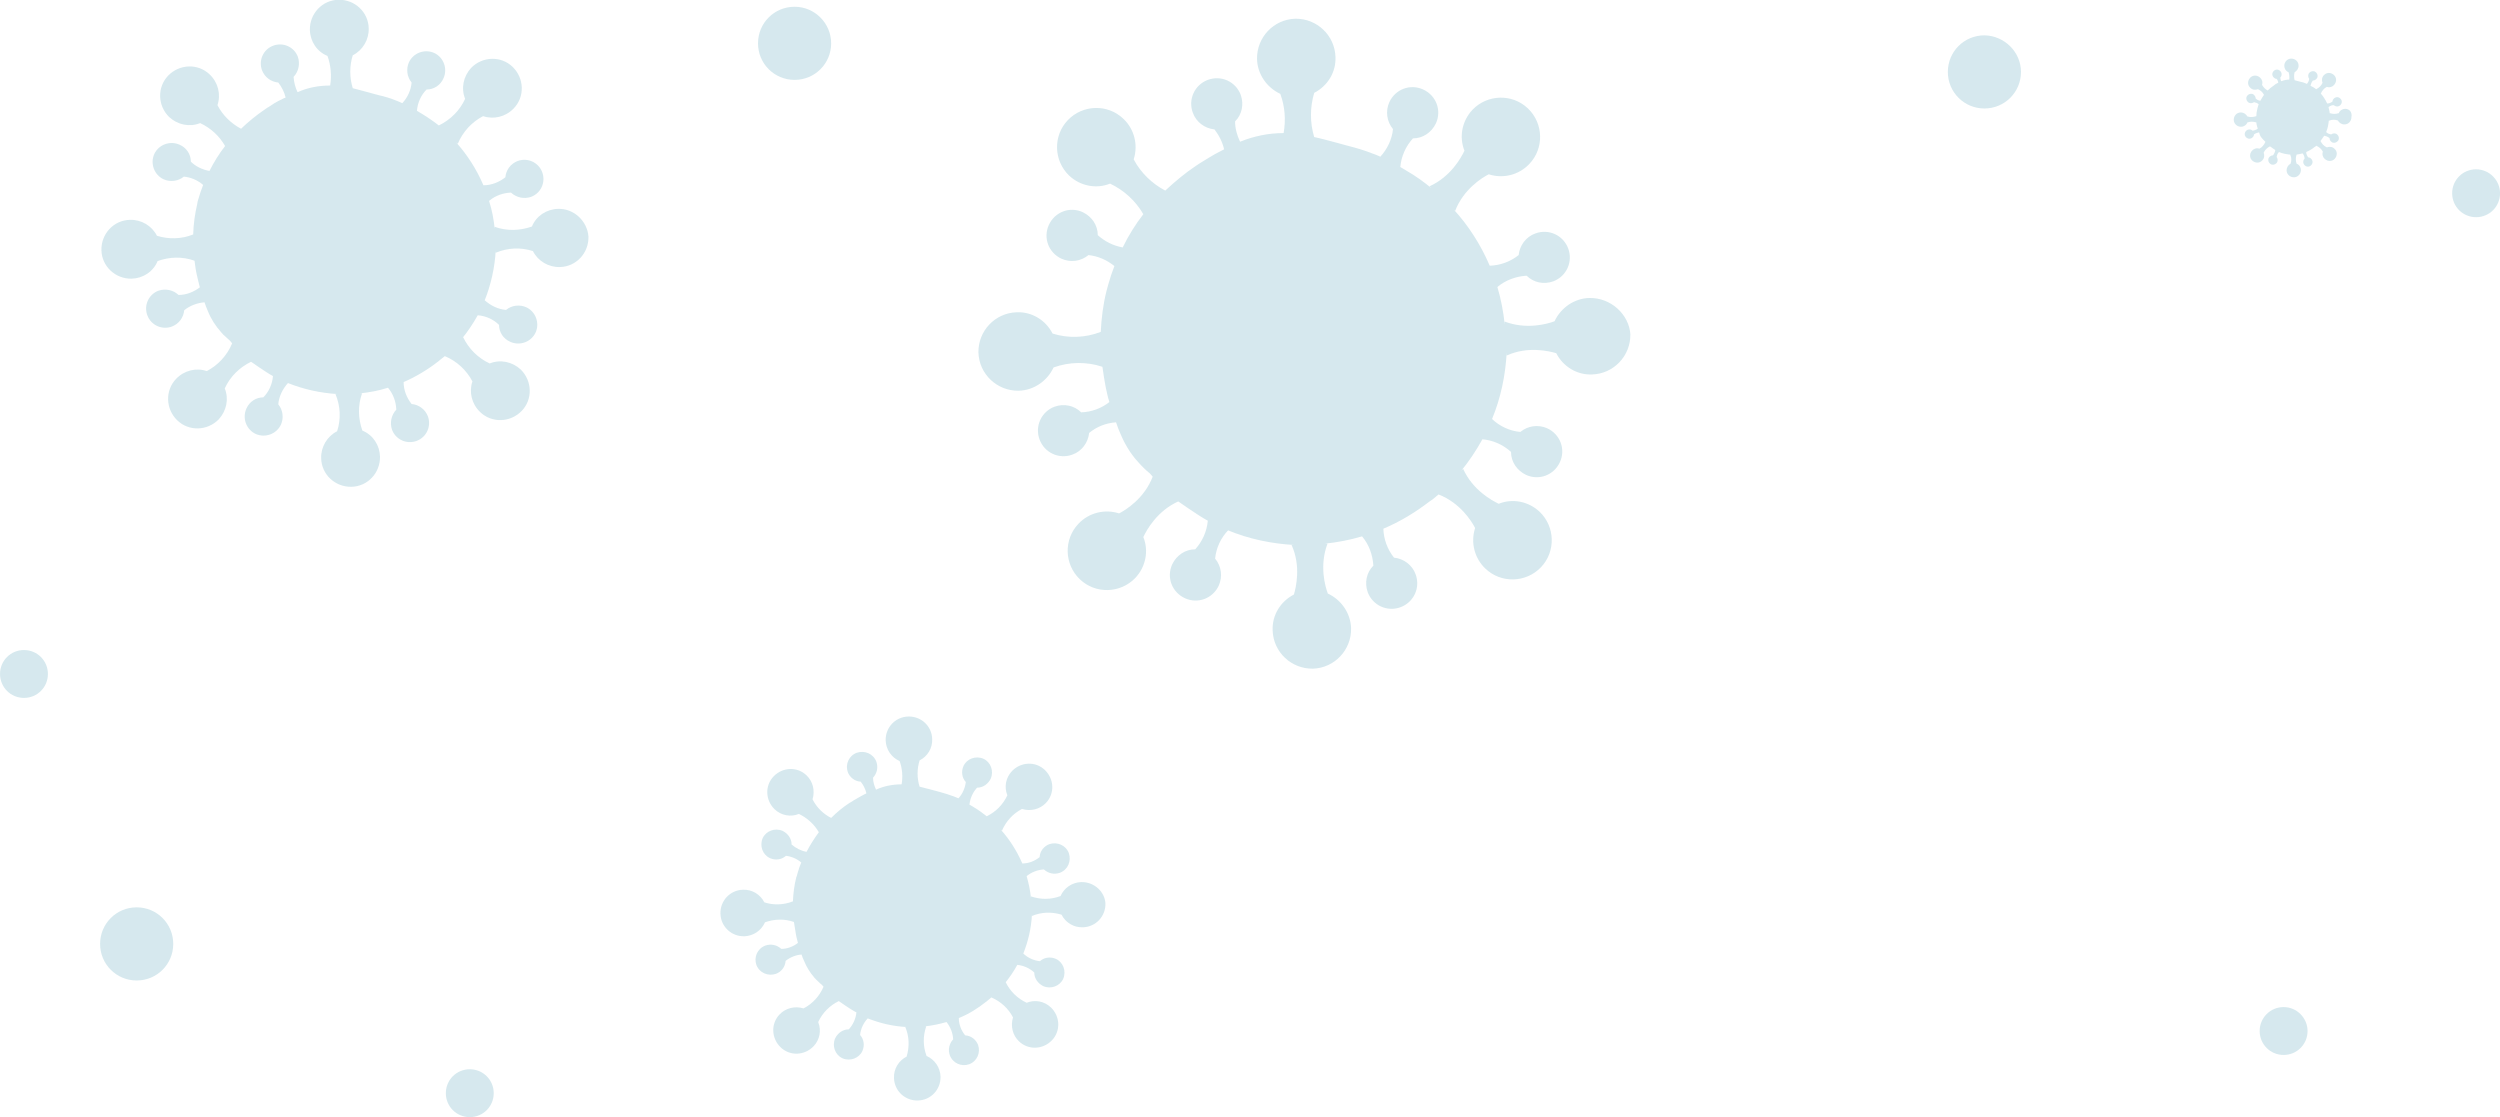 <?xml version="1.0" encoding="utf-8"?>
<!-- Generator: Adobe Illustrator 22.1.0, SVG Export Plug-In . SVG Version: 6.00 Build 0)  -->
<svg version="1.1" id="Layer_1" xmlns="http://www.w3.org/2000/svg" xmlns:xlink="http://www.w3.org/1999/xlink" x="0px" y="0px"
	 width="752px" height="336px" viewBox="0 0 752 336" style="enable-background:new 0 0 752 336;" xml:space="preserve">
<style type="text/css">
	.st0{opacity:0.2;}
	.st1{fill:#308EA9;}
</style>
<g id="Grupo_1514" transform="translate(207.411 1562.531)" class="st0">
	<path id="Trazado_8004" class="st1" d="M42.6-1549.5c0,6.1-4.9,11-11,11c-6.1,0-11-4.9-11-11c0,0,0,0,0,0c0-6.1,4.9-11,11-11
		C37.7-1560.5,42.6-1555.5,42.6-1549.5z"/>
	<path id="Trazado_8005" class="st1" d="M486.7-1252.4c0,4-3.2,7.2-7.2,7.2s-7.2-3.2-7.2-7.2c0-4,3.2-7.2,7.2-7.2
		S486.7-1256.3,486.7-1252.4z"/>
	<path id="Trazado_8006" class="st1" d="M544.6-1504.4c0,4-3.2,7.2-7.2,7.2s-7.2-3.2-7.2-7.2s3.2-7.2,7.2-7.2
		S544.6-1508.3,544.6-1504.4z"/>
	<path id="Trazado_8007" class="st1" d="M-193-1359.8c0,4-3.2,7.2-7.2,7.2s-7.2-3.2-7.2-7.2c0-4,3.2-7.2,7.2-7.2
		S-193-1363.8-193-1359.8z"/>
	<path id="Trazado_8008" class="st1" d="M-58.9-1233.7c0,4-3.2,7.2-7.2,7.2s-7.2-3.2-7.2-7.2c0-4,3.2-7.2,7.2-7.2
		S-58.9-1237.7-58.9-1233.7z"/>
	<path id="Trazado_8009" class="st1" d="M-155.3-1278.6c0,6.1-4.9,11-11,11c-6.1,0-11-4.9-11-11c0-6.1,4.9-11,11-11
		C-160.2-1289.6-155.3-1284.7-155.3-1278.6z"/>
	<path id="Trazado_8010" class="st1" d="M400.5-1540.9c0,6.1-4.9,11-11,11c-6.1,0-11-4.9-11-11c0-6.1,4.9-11,11-11
		C395.5-1551.8,400.5-1546.9,400.5-1540.9C400.5-1540.9,400.5-1540.9,400.5-1540.9z"/>
	<path id="Trazado_8011" class="st1" d="M270.7-1472.9c-4.5,0.1-8.6,2.9-10.5,7c-2.1,0.8-8.4,2.6-15,0.1c0,0.3,0,0.6,0,0.8
		c-0.4-3.8-1.1-7.5-2.2-11.2c2.5-2.1,5.6-3.2,8.8-3.4c2.1,2.1,5.2,2.7,8,1.7c4-1.5,6-5.9,4.5-9.9c-1.5-4-5.9-6-9.9-4.5
		c-2.8,1-4.7,3.6-5,6.5c-2.5,2-5.6,3.1-8.7,3.2c-2.7-6.3-6.4-12.1-11-17.1l0.6,0.6c2.5-6.5,8.1-10,10.1-11c4.3,1.4,9.1,0.2,12.2-3.1
		c4.5-4.7,4.3-12.2-0.4-16.7c0,0,0,0,0,0c-4.7-4.5-12.2-4.3-16.7,0.4c-3.1,3.3-4.1,8.1-2.4,12.3c-1,2.1-4.1,7.8-10.5,10.7l0.6,0.6
		c-2.3-1.9-4.8-3.7-7.4-5.2c-0.7-0.4-1.3-0.8-2-1.2c0.3-3.2,1.6-6.2,3.8-8.6c3,0,5.6-1.8,6.9-4.5c1.8-3.9,0.1-8.4-3.8-10.2
		c0,0,0,0,0,0c-3.9-1.8-8.4-0.1-10.2,3.8c-1.2,2.7-0.8,5.8,1.1,8.1c-0.3,3.1-1.7,6-3.8,8.3c-0.8-0.4-1.7-0.7-2.5-1
		c-2.3-0.9-4.6-1.6-7-2.2c-1.5-0.4-2.9-0.8-4.4-1.2c-2-0.5-4-1.1-6-1.5c-1.3-4.3-1.3-8.9,0-13.3c4.1-2.1,6.6-6.3,6.4-10.8
		c-0.2-6.5-5.6-11.6-12.1-11.5c-6.5,0.2-11.6,5.6-11.5,12.1c0.1,4.5,2.9,8.6,7,10.5c1.4,3.8,1.7,7.8,1,11.8c-4.5,0-8.9,0.9-13.1,2.6
		c-0.9-1.9-1.5-4-1.5-6.1c2.1-2.1,2.7-5.2,1.7-8c-1.5-4-5.9-6-9.9-4.5c0,0,0,0,0,0c-4,1.5-6,5.9-4.5,9.9c1,2.8,3.6,4.7,6.5,5
		c1.4,1.8,2.4,3.8,2.9,6c-0.2,0.1-0.4,0.2-0.6,0.3c-0.7,0.4-1.4,0.7-2.1,1.1c-1.2,0.7-2.4,1.4-3.5,2.1c-0.8,0.5-1.5,0.9-2.2,1.4
		c-3.3,2.2-6.4,4.8-9.3,7.5c-4-2.1-7.4-5.4-9.5-9.4c1.4-4.3,0.2-9.1-3.1-12.2c-4.7-4.5-12.2-4.3-16.7,0.4c0,0,0,0,0,0
		c-4.5,4.7-4.3,12.2,0.4,16.7c0,0,0,0,0,0c3.3,3.1,8.1,4.1,12.3,2.4c4.2,2,7.7,5.2,10,9.2c-2.4,3.1-4.5,6.5-6.2,10
		c-2.8-0.5-5.4-1.8-7.5-3.7c0-3-1.8-5.6-4.5-6.9c-3.9-1.8-8.4-0.1-10.2,3.8c0,0,0,0,0,0c-1.8,3.9-0.1,8.4,3.8,10.2c0,0,0,0,0,0
		c2.7,1.2,5.8,0.8,8.1-1.1c2.9,0.3,5.6,1.5,7.8,3.3c-0.7,1.8-1.3,3.6-1.8,5.4c-0.2,0.7-0.4,1.5-0.6,2.2c-1,4-1.5,8.1-1.7,12.2
		c-4.6,1.8-9.8,2-14.5,0.5c-2.1-4.1-6.3-6.6-10.8-6.4c-6.5,0.2-11.6,5.6-11.5,12.1c0,0,0,0,0,0c0.2,6.5,5.6,11.6,12.1,11.5
		c0,0,0,0,0,0c4.5-0.1,8.6-2.9,10.5-7c4.7-1.7,9.9-1.8,14.7-0.2c0.3,2.1,0.6,4.2,1,6.2c0.1,0.6,0.3,1.2,0.4,1.8v0l0,0
		c0.2,0.9,0.4,1.8,0.7,2.6c-2.4,1.9-5.4,3-8.5,3.1c-2.1-2.1-5.2-2.7-8-1.7c-4,1.5-6,5.9-4.5,9.9c1.5,4,5.9,6,9.9,4.5c0,0,0,0,0,0
		c2.8-1,4.7-3.6,5-6.5c2.3-1.9,5.1-3,8.1-3.2c0.4,1.2,0.8,2.3,1.3,3.4c1.3,3.1,3,6,5.3,8.5c0.6,0.7,1.2,1.3,1.8,1.9
		c0.6,0.6,1.2,1.1,1.8,1.6c0.5,0.5,1,1.2,0.8,1c-2.5,6.5-8.1,10-10.1,11c-4.3-1.4-9.1-0.2-12.2,3.1c-4.5,4.7-4.3,12.2,0.4,16.7
		c4.7,4.5,12.2,4.3,16.7-0.4c3.1-3.3,4.1-8.1,2.4-12.3c1-2.1,4.1-7.8,10.5-10.7c-0.2-0.2,5.6,4,8.9,5.8c-0.3,3.2-1.6,6.2-3.8,8.6
		c-3,0-5.6,1.8-6.9,4.5c-1.8,3.9-0.1,8.4,3.8,10.2c3.9,1.8,8.4,0.1,10.2-3.8c0,0,0,0,0,0c1.2-2.7,0.8-5.8-1.1-8.1
		c0.3-3.2,1.7-6.2,3.9-8.5c6.3,2.6,13,4,19.9,4.4l-0.8,0c2.9,6.4,1.3,12.8,0.7,14.9c-4.1,2.1-6.6,6.3-6.4,10.8
		c0.2,6.5,5.6,11.6,12.1,11.5c0,0,0,0,0,0c6.5-0.2,11.6-5.6,11.5-12.1c0,0,0,0,0,0c-0.1-4.5-2.9-8.6-7-10.5c-0.8-2.1-2.6-8.4-0.1-15
		l-0.8,0c3.8-0.4,7.5-1.1,11.2-2.2c2.1,2.5,3.2,5.6,3.4,8.8c-2.1,2.1-2.7,5.2-1.7,8c1.5,4,5.9,6,9.9,4.5c0,0,0,0,0,0
		c4-1.5,6-5.9,4.5-9.9c-1-2.8-3.6-4.7-6.5-5c-2-2.5-3.1-5.6-3.2-8.7c5-2.1,9.6-4.9,13.9-8.2c0.3-0.2,0.6-0.4,0.9-0.6
		c0.6-0.5,1.2-1,1.8-1.5c6.5,2.5,10,8.1,11,10.1c-1.4,4.3-0.2,9.1,3.1,12.2c4.7,4.5,12.2,4.3,16.7-0.4c0,0,0,0,0,0
		c4.5-4.7,4.3-12.2-0.4-16.7c0,0,0,0,0,0c-3.3-3.1-8.1-4.1-12.3-2.4c-2.1-1-7.8-4.1-10.7-10.5c-0.2,0.2-0.4,0.4-0.6,0.6
		c2.4-2.9,4.5-6.1,6.4-9.5c3.2,0.3,6.2,1.6,8.6,3.8c0,3,1.8,5.6,4.5,6.9c3.9,1.8,8.4,0.1,10.2-3.8c1.8-3.9,0.1-8.4-3.8-10.2
		c0,0,0,0,0,0c-2.7-1.2-5.8-0.8-8.1,1.1c-3.2-0.3-6.2-1.7-8.5-3.9c2.6-6.3,4-13,4.4-19.9c0,0.3,0,0.5,0,0.8
		c6.4-2.9,12.8-1.3,14.9-0.7c2.1,4.1,6.3,6.6,10.8,6.4c6.5-0.2,11.6-5.6,11.5-12.1C282.6-1467.9,277.2-1473,270.7-1472.9z"/>
	<path id="Trazado_8012" class="st1" d="M117.8-1297.2c-2.7,0.1-5.1,1.7-6.2,4.2c-2.9,1.1-6,1.1-8.9,0.1c0,0.2,0,0.3,0,0.5
		c-0.2-2.2-0.7-4.5-1.3-6.6c1.5-1.2,3.3-1.9,5.2-2c1.3,1.2,3.1,1.6,4.8,1c2.4-0.9,3.5-3.5,2.7-5.9c-0.9-2.4-3.5-3.5-5.9-2.7
		c-1.6,0.6-2.8,2.1-2.9,3.9c-1.5,1.2-3.3,1.9-5.2,1.9c-1.6-3.7-3.8-7.2-6.5-10.2l0.4,0.3c1.2-2.8,3.3-5.1,6-6.5
		c2.6,0.8,5.4,0.1,7.2-1.8c2.7-2.8,2.5-7.2-0.3-9.9c0,0,0,0,0,0c-2.8-2.7-7.2-2.5-9.9,0.3c-1.9,2-2.4,4.8-1.4,7.3
		c-1.3,2.8-3.5,5-6.2,6.3l0.4,0.3c-1.4-1.1-2.9-2.2-4.4-3.1c-0.4-0.2-0.8-0.5-1.2-0.7c0.2-1.9,1-3.7,2.3-5.1c1.8,0,3.3-1.1,4.1-2.7
		c1-2.3,0-5-2.2-6c-2.3-1-5,0-6,2.2c-0.7,1.6-0.5,3.5,0.7,4.8c-0.2,1.8-1,3.6-2.2,4.9c-0.5-0.2-1-0.4-1.5-0.6
		c-1.3-0.5-2.7-0.9-4.1-1.3c-0.9-0.2-1.7-0.5-2.6-0.7c-1.2-0.3-2.4-0.6-3.5-0.9c-0.8-2.6-0.8-5.3,0-7.9c2.4-1.2,3.9-3.7,3.8-6.4
		c-0.1-3.9-3.3-6.9-7.2-6.8c-3.9,0.1-6.9,3.3-6.8,7.2c0.1,2.7,1.7,5.1,4.2,6.2c0.8,2.2,1,4.7,0.6,7c-2.7,0-5.3,0.5-7.7,1.6
		c-0.5-1.1-0.9-2.3-0.9-3.6c1.2-1.3,1.6-3.1,1-4.8c-0.9-2.4-3.5-3.5-5.9-2.7c0,0,0,0,0,0c-2.4,0.9-3.5,3.5-2.7,5.8
		c0.6,1.6,2.1,2.8,3.9,2.9c0.8,1,1.4,2.2,1.7,3.5c-0.1,0.1-0.2,0.1-0.4,0.2c-0.4,0.2-0.8,0.4-1.3,0.7c-0.7,0.4-1.4,0.8-2.1,1.2
		c-0.4,0.3-0.9,0.6-1.3,0.8c-2,1.3-3.8,2.8-5.5,4.5c-2.4-1.2-4.4-3.2-5.6-5.6c0.8-2.6,0.1-5.4-1.8-7.2c-2.8-2.7-7.2-2.5-9.9,0.3
		c0,0,0,0,0,0c-2.7,2.8-2.5,7.2,0.3,9.9c2,1.9,4.8,2.4,7.3,1.4c2.5,1.2,4.6,3.1,6,5.5c-1.4,1.9-2.6,3.8-3.7,5.9
		c-1.7-0.3-3.2-1.1-4.5-2.2c0-1.8-1.1-3.3-2.7-4.1c-2.3-1-5,0-6,2.2c0,0,0,0,0,0c-1,2.3,0,5,2.2,6c1.6,0.7,3.5,0.5,4.8-0.7
		c1.7,0.2,3.3,0.9,4.6,2c-0.4,1-0.8,2.1-1.1,3.2c-0.1,0.4-0.2,0.9-0.4,1.3c-0.6,2.4-0.9,4.8-1,7.2c-2.8,1.1-5.8,1.2-8.6,0.3
		c-1.2-2.4-3.7-3.9-6.4-3.8c-3.9,0.1-6.9,3.3-6.8,7.2c0.1,3.9,3.3,6.9,7.2,6.8c2.7-0.1,5.1-1.7,6.2-4.2c2.8-1,5.9-1.1,8.7-0.1
		c0.2,1.2,0.4,2.5,0.6,3.7c0.1,0.3,0.1,0.7,0.2,1v0l0,0c0.1,0.5,0.3,1,0.4,1.6c-1.4,1.1-3.2,1.8-5,1.8c-1.3-1.2-3.1-1.6-4.8-1
		c-2.4,0.9-3.5,3.5-2.7,5.8c0.9,2.4,3.5,3.5,5.9,2.7c1.6-0.6,2.8-2.1,2.9-3.9c1.4-1.1,3.1-1.8,4.8-1.9c0.2,0.7,0.5,1.4,0.8,2
		c0.7,1.8,1.8,3.5,3.1,5c0.4,0.4,0.7,0.8,1.1,1.1c0.3,0.3,0.7,0.7,1.1,1c0.3,0.3,0.6,0.7,0.5,0.6c-1.2,2.8-3.3,5.1-6,6.5
		c-2.6-0.8-5.4-0.1-7.2,1.8c-2.7,2.8-2.5,7.2,0.3,9.9c2.8,2.7,7.2,2.5,9.9-0.3c1.9-2,2.4-4.8,1.4-7.3c1.3-2.8,3.5-5,6.2-6.3
		c-0.1-0.1,3.3,2.4,5.3,3.4c-0.2,1.9-1,3.7-2.3,5.1c-1.8,0-3.3,1.1-4.1,2.7c-1,2.3,0,5,2.2,6c2.3,1,5,0,6-2.2c0,0,0,0,0,0
		c0.7-1.6,0.5-3.5-0.7-4.8c0.2-1.9,1-3.6,2.3-5c3.8,1.5,7.7,2.4,11.8,2.6l-0.5,0c1.2,2.8,1.3,5.9,0.4,8.9c-2.4,1.2-3.9,3.7-3.8,6.4
		c0.1,3.9,3.3,6.9,7.2,6.8c3.9-0.1,6.9-3.3,6.8-7.2c-0.1-2.7-1.7-5.1-4.2-6.2c-1.1-2.9-1.1-6-0.1-8.9l-0.5,0
		c2.2-0.2,4.5-0.7,6.6-1.3c1.2,1.5,1.9,3.3,2,5.2c-1.2,1.3-1.6,3.1-1,4.8c0.9,2.4,3.5,3.5,5.8,2.7c0,0,0,0,0,0
		c2.4-0.9,3.5-3.5,2.7-5.8c0,0,0,0,0,0c-0.6-1.6-2.1-2.8-3.9-2.9c-1.2-1.5-1.9-3.3-1.9-5.2c3-1.2,5.7-2.9,8.2-4.9
		c0.2-0.1,0.3-0.2,0.5-0.4c0.4-0.3,0.7-0.6,1.1-0.9c2.8,1.2,5.1,3.3,6.5,6c-0.8,2.6-0.1,5.4,1.8,7.2c2.8,2.7,7.2,2.5,9.9-0.3
		c0,0,0,0,0,0c2.7-2.8,2.5-7.2-0.3-9.9c0,0,0,0,0,0c-2-1.9-4.8-2.4-7.3-1.4c-2.8-1.3-5-3.5-6.3-6.2l-0.3,0.4
		c1.4-1.7,2.7-3.6,3.8-5.6c1.9,0.2,3.7,1,5.1,2.3c0,1.8,1.1,3.3,2.7,4.1c2.3,1,5,0,6-2.2c1-2.3,0-5-2.2-6c-1.6-0.7-3.5-0.5-4.8,0.7
		c-1.9-0.2-3.6-1-5-2.3c1.5-3.8,2.4-7.7,2.6-11.8c0,0.2,0,0.3,0,0.5c2.8-1.2,5.9-1.3,8.9-0.4c1.2,2.4,3.7,3.9,6.4,3.8
		c3.9-0.1,6.9-3.3,6.8-7.2C124.9-1294.3,121.7-1297.3,117.8-1297.2z"/>
	<path id="Trazado_8013" class="st1" d="M498-1529.8c-0.8,0-1.6,0.5-1.9,1.3c-0.9,0.3-1.8,0.3-2.7,0c0,0.1,0,0.1,0,0.2
		c-0.1-0.7-0.2-1.4-0.4-2c0.5-0.4,1-0.6,1.6-0.6c0.4,0.4,1,0.5,1.5,0.3c0.7-0.3,1.1-1.1,0.8-1.8c-0.3-0.7-1.1-1.1-1.8-0.8
		c-0.5,0.2-0.9,0.7-0.9,1.2c-0.5,0.4-1,0.6-1.6,0.6c-0.5-1.1-1.2-2.2-2-3.1l0.1,0.1c0.4-0.9,1-1.6,1.8-2c0.8,0.3,1.7,0,2.2-0.6
		c0.8-0.9,0.8-2.2-0.1-3c0,0,0,0,0,0c-0.9-0.8-2.2-0.8-3,0.1c-0.6,0.6-0.7,1.5-0.4,2.3c-0.4,0.9-1.1,1.5-1.9,1.9l0.1,0.1
		c-0.4-0.3-0.9-0.7-1.4-0.9c-0.1-0.1-0.2-0.1-0.4-0.2c0.1-0.6,0.3-1.1,0.7-1.6c0.5,0,1-0.3,1.3-0.8c0.3-0.7,0-1.5-0.7-1.9
		c-0.7-0.3-1.5,0-1.9,0.7c-0.2,0.5-0.1,1.1,0.2,1.5c-0.1,0.6-0.3,1.1-0.7,1.5c-0.2-0.1-0.3-0.1-0.5-0.2c-0.4-0.2-0.8-0.3-1.3-0.4
		c-0.3-0.1-0.5-0.1-0.8-0.2c-0.4-0.1-0.7-0.2-1.1-0.3c-0.2-0.8-0.2-1.6,0-2.4c0.7-0.4,1.2-1.1,1.2-2c0-1.2-1-2.1-2.2-2.1
		c0,0,0,0,0,0c-1.2,0-2.1,1-2.1,2.2c0,0.8,0.5,1.6,1.3,1.9c0.2,0.7,0.3,1.4,0.2,2.2c-0.8,0-1.6,0.2-2.4,0.5
		c-0.2-0.3-0.3-0.7-0.3-1.1c0.4-0.4,0.5-1,0.3-1.5c-0.3-0.7-1.1-1.1-1.8-0.8c-0.7,0.3-1.1,1.1-0.8,1.8c0.2,0.5,0.7,0.9,1.2,0.9
		c0.3,0.3,0.4,0.7,0.5,1.1l-0.1,0.1c-0.1,0.1-0.3,0.1-0.4,0.2c-0.2,0.1-0.4,0.2-0.6,0.4c-0.1,0.1-0.3,0.2-0.4,0.3
		c-0.6,0.4-1.2,0.9-1.7,1.4c-0.7-0.4-1.3-1-1.7-1.7c0.3-0.8,0-1.7-0.6-2.2c-0.9-0.8-2.2-0.8-3,0.1c-0.8,0.9-0.8,2.2,0.1,3
		c0.6,0.6,1.5,0.7,2.3,0.4c0.8,0.4,1.4,0.9,1.8,1.7c-0.4,0.6-0.8,1.2-1.1,1.8c-0.5-0.1-1-0.3-1.4-0.7c0-0.5-0.3-1-0.8-1.3
		c-0.7-0.3-1.5,0-1.9,0.7c-0.3,0.7,0,1.5,0.7,1.9c0.5,0.2,1.1,0.1,1.5-0.2c0.5,0.1,1,0.3,1.4,0.6c-0.1,0.3-0.2,0.7-0.3,1
		c0,0.1-0.1,0.3-0.1,0.4c-0.2,0.7-0.3,1.5-0.3,2.2c-0.8,0.3-1.8,0.4-2.7,0.1c-0.4-0.7-1.1-1.2-2-1.2c-1.2,0-2.1,1-2.1,2.2
		c0,1.2,1,2.1,2.2,2.1c0.8,0,1.6-0.5,1.9-1.3c0.9-0.3,1.8-0.3,2.7,0c0,0.4,0.1,0.8,0.2,1.1c0,0.1,0,0.2,0.1,0.3l0,0l0,0
		c0,0.2,0.1,0.3,0.1,0.5c-0.4,0.3-1,0.5-1.5,0.6c-0.4-0.4-1-0.5-1.5-0.3c-0.7,0.3-1.1,1.1-0.8,1.8c0.3,0.7,1.1,1.1,1.8,0.8
		c0.5-0.2,0.9-0.7,0.9-1.2c0.4-0.3,0.9-0.5,1.5-0.6c0.1,0.2,0.2,0.4,0.2,0.6c0.2,0.6,0.6,1.1,1,1.5c0.1,0.1,0.2,0.2,0.3,0.3
		s0.2,0.2,0.3,0.3c0.1,0.1,0.2,0.2,0.1,0.2c-0.4,0.9-1,1.6-1.8,2c-0.8-0.3-1.7,0-2.2,0.6c-0.8,0.9-0.8,2.2,0.1,3c0,0,0,0,0,0
		c0.9,0.8,2.2,0.8,3-0.1c0,0,0,0,0,0c0.6-0.6,0.7-1.5,0.4-2.3c0.4-0.9,1.1-1.5,1.9-1.9c0,0,1,0.7,1.6,1.1c-0.1,0.6-0.3,1.1-0.7,1.6
		c-0.5,0-1,0.3-1.3,0.8c-0.3,0.7,0,1.5,0.7,1.9c0.7,0.3,1.5,0,1.9-0.7c0.2-0.5,0.1-1.1-0.2-1.5c0.1-0.6,0.3-1.1,0.7-1.5
		c1.2,0.5,2.4,0.7,3.6,0.8h-0.2c0.4,0.9,0.4,1.8,0.1,2.7c-0.7,0.4-1.2,1.1-1.2,2c0,1.2,1,2.1,2.2,2.1c0,0,0,0,0,0
		c1.2,0,2.1-1,2.1-2.2c0,0,0,0,0,0c0-0.8-0.5-1.6-1.3-1.9c-0.3-0.9-0.3-1.8,0-2.7l-0.2,0c0.7-0.1,1.4-0.2,2-0.4
		c0.4,0.5,0.6,1,0.6,1.6c-0.4,0.4-0.5,1-0.3,1.5c0.3,0.7,1.1,1.1,1.8,0.8c0.7-0.3,1.1-1.1,0.8-1.8c-0.2-0.5-0.7-0.9-1.2-0.9
		c-0.4-0.5-0.6-1-0.6-1.6c0.9-0.4,1.8-0.9,2.5-1.5c0.1,0,0.1-0.1,0.2-0.1c0.1-0.1,0.2-0.2,0.3-0.3c0.9,0.4,1.6,1,2,1.8
		c-0.3,0.8,0,1.7,0.6,2.2c0.9,0.8,2.2,0.8,3-0.1c0.8-0.9,0.8-2.2-0.1-3c-0.6-0.6-1.5-0.7-2.3-0.4c-0.9-0.4-1.5-1.1-1.9-1.9l-0.1,0.1
		c0.4-0.5,0.8-1.1,1.2-1.7c0.6,0.1,1.1,0.3,1.6,0.7c0,0.5,0.3,1,0.8,1.3c0.7,0.3,1.5,0,1.9-0.7c0.3-0.7,0-1.5-0.7-1.9
		c-0.5-0.2-1.1-0.1-1.5,0.2c-0.6-0.1-1.1-0.3-1.5-0.7c0.5-1.2,0.7-2.4,0.8-3.6v0.2c0.9-0.4,1.8-0.4,2.7-0.1c0.4,0.7,1.1,1.2,2,1.2
		c1.2,0,2.1-1,2.1-2.2C500.2-1528.9,499.2-1529.8,498-1529.8z"/>
	<path id="Trazado_8014" class="st1" d="M-39.6-1499.7c-3.4,0.1-6.5,2.1-7.8,5.3c-3.6,1.3-7.6,1.4-11.2,0.1c0,0.2,0,0.4,0,0.6
		c-0.3-2.8-0.8-5.6-1.7-8.4c1.9-1.6,4.2-2.4,6.6-2.5c1.6,1.5,3.9,2,6,1.3c3-1.1,4.5-4.4,3.4-7.4c0,0,0,0,0,0c-1.1-3-4.4-4.5-7.4-3.4
		c0,0,0,0,0,0c-2.1,0.8-3.5,2.7-3.7,4.9c-1.9,1.5-4.2,2.4-6.6,2.4c-2-4.7-4.8-9.1-8.2-12.9l0.5,0.4c1.5-3.6,4.2-6.5,7.6-8.3
		c3.2,1.1,6.8,0.2,9.2-2.3c3.4-3.5,3.2-9.1-0.3-12.5c-3.5-3.4-9.1-3.2-12.5,0.3c-2.3,2.5-3.1,6.1-1.8,9.3c-1.6,3.5-4.4,6.3-7.9,8
		l0.5,0.4c-1.8-1.4-3.6-2.7-5.6-3.9c-0.5-0.3-1-0.6-1.5-0.9c0.2-2.4,1.2-4.7,2.9-6.4c2.2,0,4.2-1.3,5.1-3.4c1.3-2.9,0-6.3-2.8-7.6
		c-2.9-1.3-6.3,0-7.6,2.8c-0.9,2-0.6,4.4,0.8,6.1c-0.2,2.3-1.2,4.5-2.8,6.2c-0.6-0.3-1.2-0.5-1.9-0.8c-1.7-0.7-3.4-1.2-5.2-1.6
		c-1.1-0.3-2.2-0.6-3.3-0.9c-1.5-0.4-3-0.8-4.5-1.2c-1-3.2-1-6.7,0-9.9c3-1.5,4.9-4.7,4.8-8.1c-0.1-4.9-4.2-8.7-9.1-8.6
		c-4.9,0.1-8.7,4.2-8.6,9.1c0,0,0,0,0,0c0.1,3.4,2.1,6.5,5.3,7.8c1,2.8,1.3,5.9,0.8,8.9c-3.4,0-6.7,0.6-9.8,2
		c-0.7-1.4-1.1-3-1.2-4.6c1.5-1.6,2-3.9,1.3-6c-1.1-3-4.4-4.5-7.4-3.4c-3,1.1-4.5,4.4-3.4,7.4c0.8,2.1,2.7,3.5,4.9,3.7
		c1,1.3,1.8,2.8,2.2,4.5c-0.2,0.1-0.3,0.2-0.5,0.2c-0.5,0.3-1.1,0.6-1.6,0.8c-0.9,0.5-1.8,1-2.6,1.6c-0.6,0.3-1.1,0.7-1.7,1.1
		c-2.5,1.7-4.8,3.6-7,5.7c-3-1.6-5.5-4-7.1-7.1c1.1-3.2,0.2-6.8-2.3-9.2c-3.5-3.4-9.1-3.2-12.5,0.3c-3.4,3.5-3.2,9.1,0.3,12.5
		c2.5,2.3,6.1,3.1,9.3,1.8c3.2,1.5,5.8,3.9,7.5,6.9c-1.8,2.3-3.4,4.9-4.7,7.5c-2.1-0.4-4.1-1.3-5.6-2.8c0-2.2-1.3-4.2-3.4-5.1
		c-2.9-1.3-6.3,0-7.6,2.8c0,0,0,0,0,0c-1.3,2.9,0,6.3,2.8,7.6c0,0,0,0,0,0c2,0.9,4.4,0.6,6.1-0.8c2.1,0.2,4.2,1.1,5.8,2.5
		c-0.5,1.3-1,2.7-1.4,4.1c-0.2,0.5-0.3,1.1-0.4,1.7c-0.7,3-1.1,6-1.2,9.1c-3.5,1.4-7.3,1.5-10.9,0.4c-1.5-3-4.7-4.9-8.1-4.8
		c-4.9,0.1-8.7,4.2-8.6,9.1c0,0,0,0,0,0c0.1,4.9,4.2,8.7,9.1,8.6c0,0,0,0,0,0c3.4-0.1,6.5-2.1,7.8-5.3c3.6-1.3,7.5-1.4,11.1-0.1
		c0.2,1.6,0.4,3.1,0.8,4.7c0.1,0.4,0.2,0.9,0.3,1.3v0l0,0c0.2,0.7,0.3,1.3,0.5,2c-1.8,1.4-4.1,2.3-6.4,2.3c-1.6-1.5-3.9-2-6-1.3
		c-3,1.1-4.5,4.4-3.4,7.4c1.1,3,4.4,4.5,7.4,3.4c0,0,0,0,0,0c2.1-0.8,3.5-2.7,3.7-4.9c1.7-1.4,3.9-2.2,6.1-2.4
		c0.3,0.9,0.6,1.7,1,2.6c0.9,2.3,2.3,4.5,4,6.4c0.4,0.5,0.9,1,1.4,1.4c0.4,0.4,0.9,0.8,1.3,1.2c0.3,0.4,0.8,0.9,0.6,0.8
		c-1.5,3.6-4.2,6.5-7.6,8.3c-3.2-1.1-6.8-0.2-9.2,2.3c-3.4,3.5-3.2,9.1,0.3,12.5c3.5,3.4,9.1,3.2,12.5-0.3c2.3-2.5,3.1-6.1,1.8-9.3
		c1.6-3.5,4.4-6.3,7.9-8c-0.2-0.2,4.2,3,6.6,4.3c-0.2,2.4-1.2,4.7-2.9,6.4c-2.2,0-4.2,1.3-5.1,3.4c-1.3,2.9,0,6.3,2.8,7.6
		c2.9,1.3,6.3,0,7.6-2.8c0,0,0,0,0,0c0.9-2,0.6-4.4-0.8-6.1c0.2-2.4,1.3-4.6,2.9-6.4c4.8,1.9,9.8,3,14.9,3.3l-0.6,0
		c1.5,3.6,1.7,7.5,0.5,11.2c-3,1.5-4.9,4.7-4.8,8.1c0.1,4.9,4.2,8.7,9.1,8.6c4.9-0.1,8.7-4.2,8.6-9.1c0,0,0,0,0,0
		c-0.1-3.4-2.1-6.5-5.3-7.8c-1.3-3.6-1.4-7.6-0.1-11.2l-0.6,0c2.8-0.3,5.6-0.8,8.4-1.7c1.6,1.9,2.4,4.2,2.5,6.6
		c-1.5,1.6-2,3.9-1.3,6c1.1,3,4.4,4.5,7.4,3.4c0,0,0,0,0,0c3-1.1,4.5-4.4,3.4-7.4c0,0,0,0,0,0c-0.8-2.1-2.7-3.5-4.9-3.7
		c-1.5-1.9-2.4-4.2-2.4-6.6c3.7-1.6,7.2-3.7,10.4-6.2c0.2-0.2,0.4-0.3,0.6-0.5c0.5-0.4,0.9-0.7,1.4-1.1c3.6,1.5,6.5,4.2,8.3,7.6
		c-1.1,3.2-0.2,6.8,2.3,9.2c3.5,3.4,9.1,3.2,12.5-0.3c0,0,0,0,0,0c3.4-3.5,3.2-9.1-0.3-12.5c-2.5-2.3-6.1-3.1-9.3-1.8
		c-3.5-1.6-6.3-4.4-8-7.9l-0.4,0.5c1.8-2.2,3.4-4.6,4.8-7.1c2.4,0.2,4.7,1.2,6.4,2.9c0,2.2,1.3,4.2,3.4,5.1c2.9,1.3,6.3,0,7.6-2.8
		c1.3-2.9,0-6.3-2.8-7.6c0,0,0,0,0,0c-2-0.9-4.4-0.6-6.1,0.8c-2.4-0.2-4.6-1.3-6.4-2.9c1.9-4.8,3-9.8,3.3-14.9c0,0.2,0,0.4,0,0.6
		c3.6-1.5,7.5-1.7,11.2-0.5c1.5,3,4.7,4.9,8.1,4.8c4.9-0.1,8.7-4.2,8.6-9.1C-30.7-1496-34.8-1499.9-39.6-1499.7z"/>
</g>
</svg>
